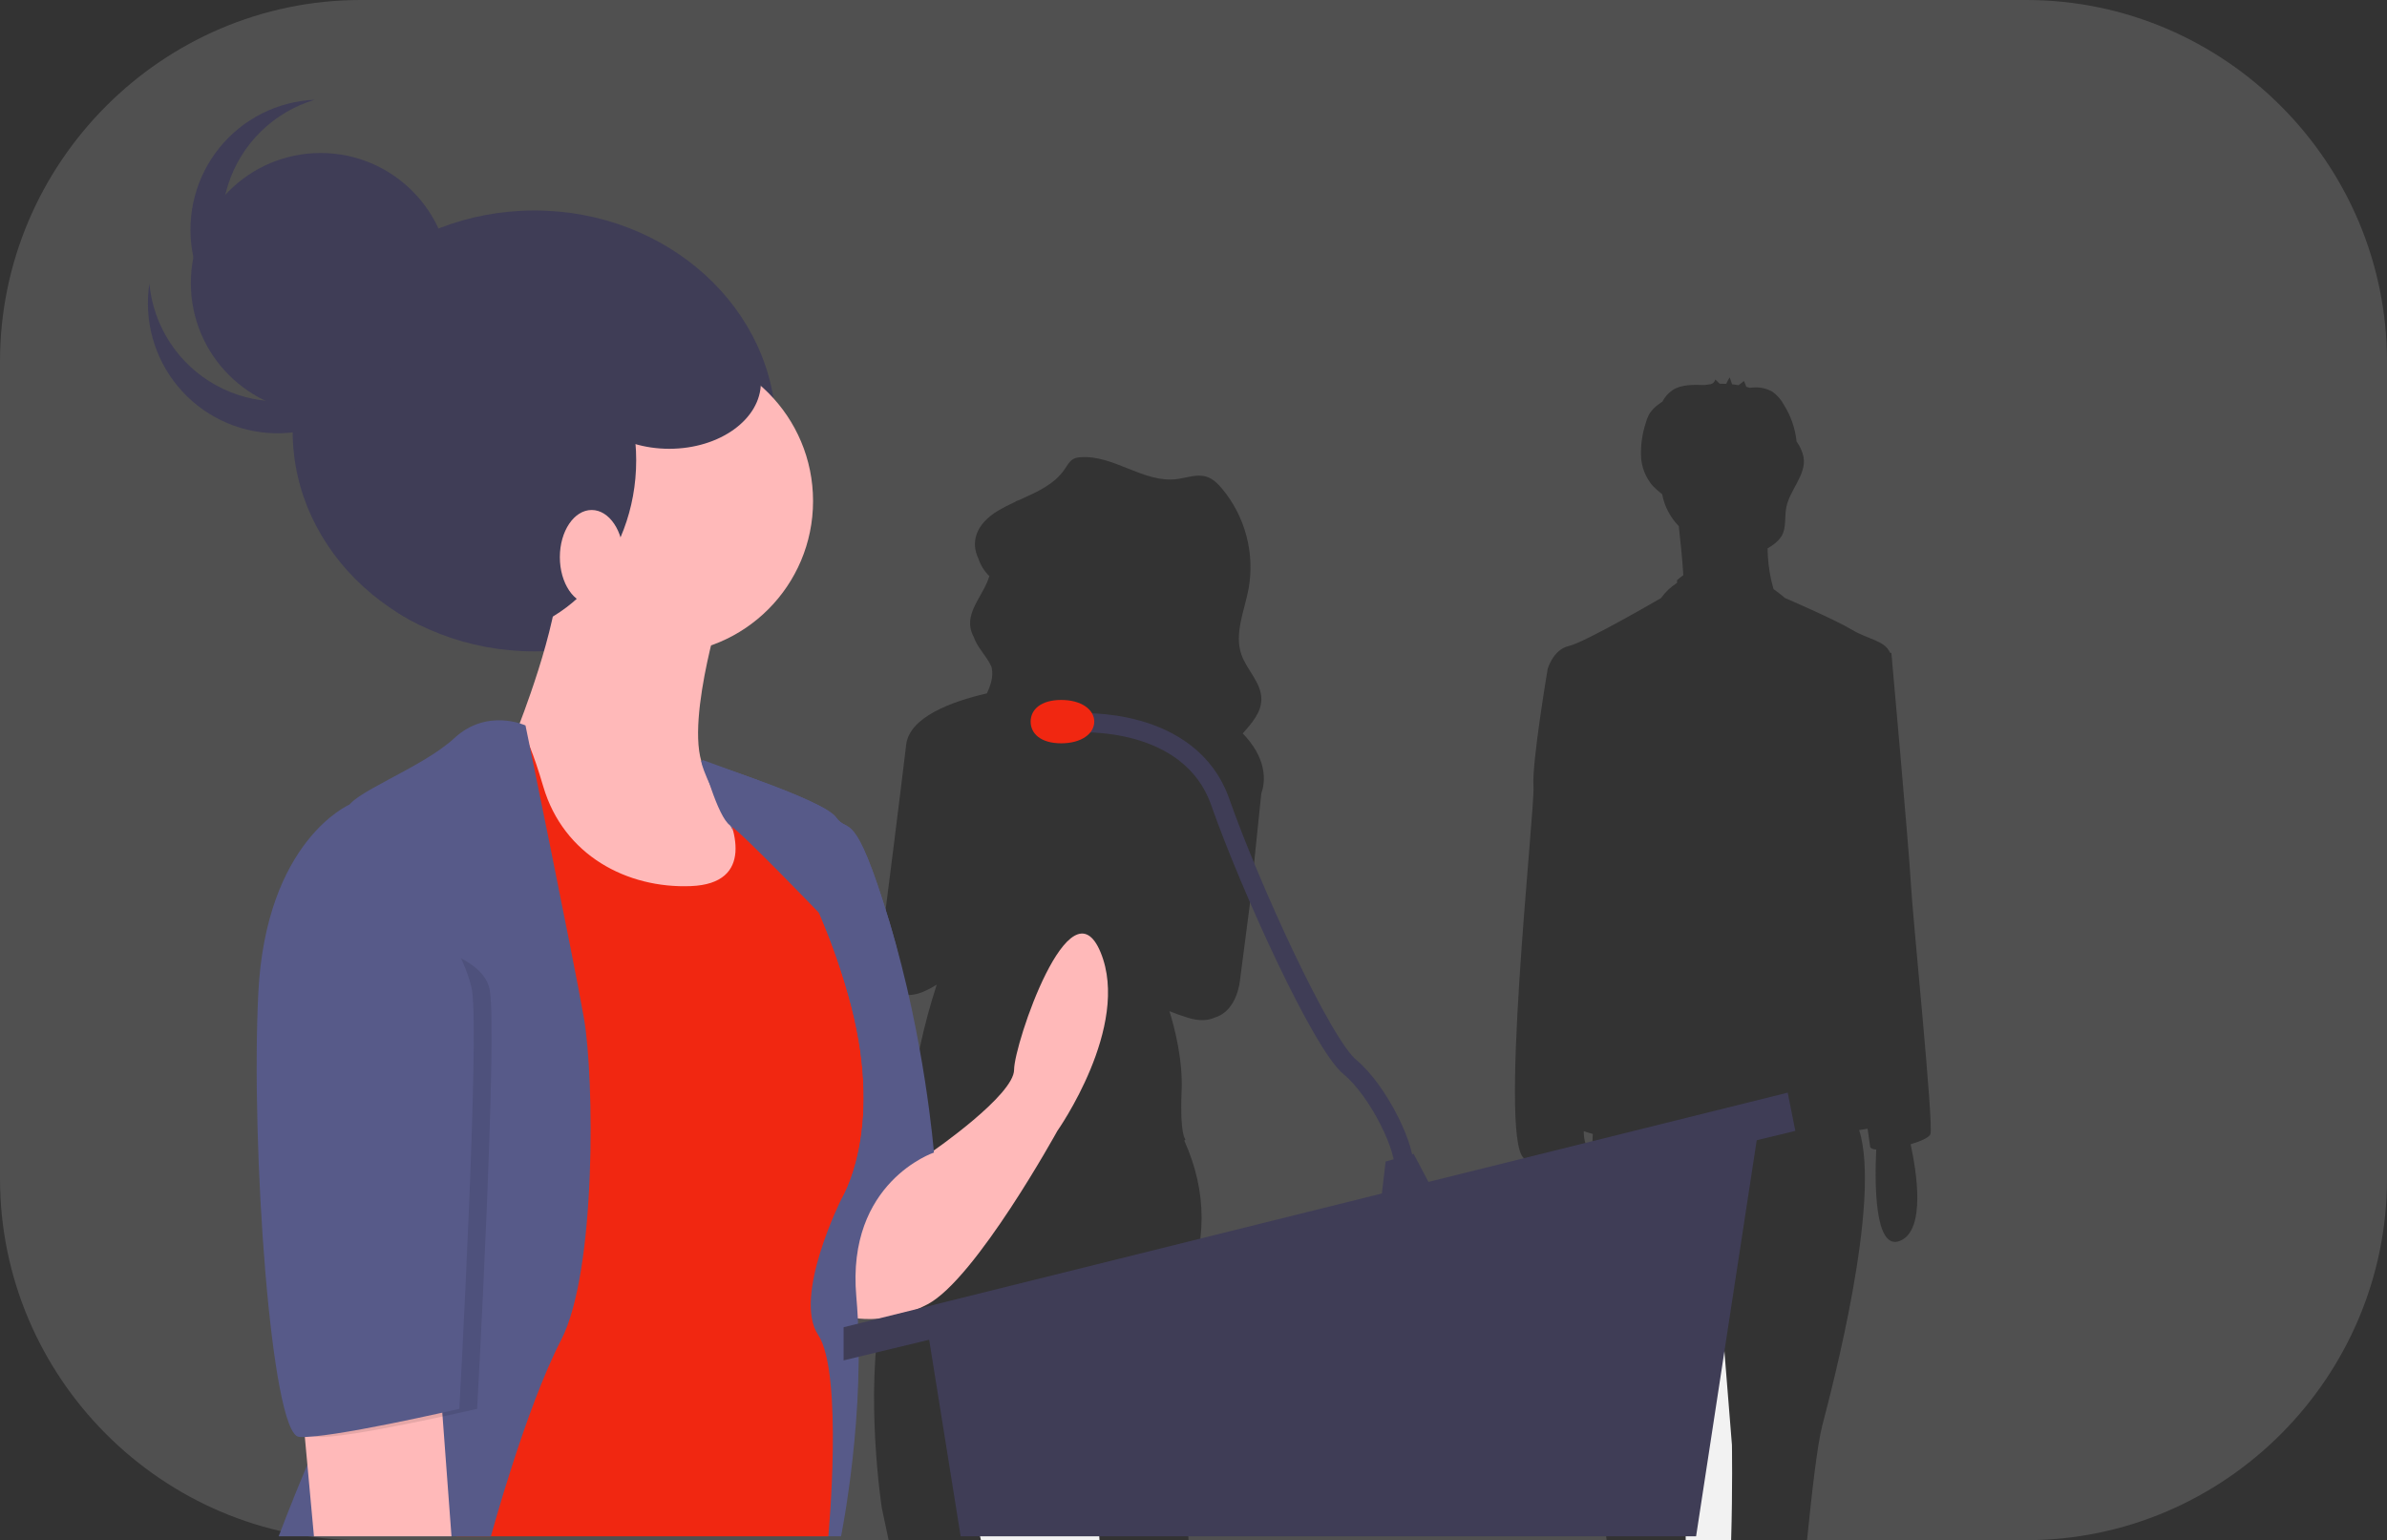 <svg width="623" height="402" viewBox="0 0 623 402" fill="none" xmlns="http://www.w3.org/2000/svg">
<rect x="0" y="0" width="623" height="402" fill="#333333" stroke="none"/>
<g clip-path="url(#clip0_263_309)">
<path d="M452.03 377.145L448.793 336.828L439.544 379.462C439.544 379.462 439.666 390.218 439.973 402H451.822C452.221 388.532 452.03 377.145 452.03 377.145Z" fill="#F2F2F2"/>
<path d="M285.59 391.483C284.679 387.713 284.036 383.883 283.666 380.022L282.371 366.075C281.827 362.256 281.267 358.89 280.705 355.92C276.582 334.74 272.326 333.974 272.326 333.974C272.143 334.114 271.965 334.269 271.782 334.43C271.282 334.886 270.816 335.378 270.388 335.903C263.609 344.537 259.011 366.931 256.595 381.786C255.26 389.992 254.596 395.897 254.596 395.897C254.596 395.897 255.2 398.412 256.024 402H286.958C286.84 398.458 286.382 394.937 285.59 391.483Z" fill="#F2F2F2"/>
<path d="M528.833 0H94.167C42.375 0 0 42.463 0 94.363V307.637C0 359.537 42.375 402 94.167 402H231.932L230.155 393.613C230.155 393.613 225.582 364.044 230.155 340.99C231.631 333.757 232.644 326.437 233.188 319.074C233.76 310.762 235.116 302.523 237.237 294.466C237.358 294.001 237.494 293.54 237.62 293.077C236.505 292.773 235.993 292.53 236.252 292.377C236.966 291.954 237.359 290.659 237.555 289.016C238.773 278.137 241.096 267.411 244.487 257.005C239.867 259.912 236.799 260.221 234.79 259.094C227.733 257.163 230.663 241.257 230.663 241.257C230.663 241.257 235.049 206.854 236.506 194.398C237.343 187.238 248.075 183.18 257.576 180.977C258.577 178.826 259.298 176.658 258.84 174.383C258.809 174.23 258.765 174.082 258.724 173.932C257.516 171.244 255.061 169.032 254.139 166.247C253.731 165.498 253.443 164.689 253.287 163.85C252.471 159.076 256.925 154.953 258.209 150.362C256.899 149.094 255.921 147.522 255.361 145.785C253.404 141.763 254.358 136.935 260.643 133.207C261.898 132.463 263.227 131.806 264.577 131.176C265.072 130.856 265.61 130.609 266.175 130.442C270.672 128.404 275.191 126.432 277.882 122.463C278.575 121.441 279.183 120.256 280.305 119.719C280.833 119.492 281.398 119.365 281.972 119.344C290.637 118.678 298.482 126.124 307.105 125.056C309.718 124.733 312.384 123.633 314.892 124.425C316.54 124.945 317.825 126.214 318.933 127.525C321.946 131.13 324.129 135.357 325.324 139.905C326.519 144.453 326.698 149.209 325.847 153.834C324.754 159.527 322.095 165.394 324.011 170.871C325.419 174.895 329.188 178.161 329.214 182.418C329.236 185.921 326.755 188.716 324.358 191.442C324.669 191.761 324.973 192.09 325.269 192.426C331.128 199.115 330.021 204.824 329.194 207.11L329.195 207.111L326.182 236.246L323.641 255.791C323.641 255.791 323.013 263.813 317.096 265.572C315.372 266.371 313.115 266.581 310.147 265.676C308.221 265.089 306.598 264.502 305.22 263.931C306.522 268.097 308.763 276.603 308.399 284.859C307.891 296.386 309.415 297.388 309.415 297.388C309.319 297.507 309.211 297.614 309.092 297.708C315.127 311.07 315.182 324.78 308.907 338.484C301.794 354.02 309.415 390.105 309.415 390.105C309.415 390.105 309.957 395.733 310.201 402H419.318C417.583 385.412 415.498 368.806 414.571 366.95C413.045 363.89 414.983 313.475 415.707 295.964C415.385 295.882 415.071 295.799 414.775 295.714C414.259 295.566 413.795 295.411 413.367 295.253C413.345 296.145 413.439 297.035 413.647 297.902C414.289 299.403 412.749 300.507 410.131 301.26C411.654 308.705 413.534 322.559 407.172 325.243C400.628 328.004 400.497 311.232 400.857 302.489C400.031 302.52 399.204 302.536 398.386 302.536C390.524 302.536 400.698 211.243 400.236 205.219C399.773 199.195 403.935 174.634 403.935 174.634C403.935 174.634 405.323 169.536 409.485 168.609C413.647 167.683 433.532 156.097 433.532 156.097C434.65 154.523 436.064 153.182 437.694 152.149V151.463C438.212 150.979 438.764 150.532 439.344 150.125C439.102 146.076 438.555 140.852 438.157 137.322C435.921 135.04 434.412 132.145 433.818 129.003C432.966 128.336 432.157 127.616 431.396 126.847C429.487 124.653 428.391 121.866 428.295 118.956C428.21 116.066 428.627 113.184 429.528 110.437C429.763 109.525 430.124 108.649 430.599 107.836C431.253 106.893 432.074 106.078 433.02 105.431C433.301 105.222 433.591 105.026 433.88 104.83C434.493 103.636 435.392 102.613 436.497 101.853C438.857 100.301 441.895 100.427 444.717 100.498C444.759 100.499 444.802 100.499 444.845 100.499C445.368 100.415 445.894 100.345 446.421 100.29C446.729 100.228 447.013 100.078 447.238 99.858C447.462 99.637 447.618 99.356 447.685 99.048C448.068 99.416 448.45 99.784 448.832 100.152C449.405 100.143 449.978 100.153 450.551 100.181C450.804 99.6 451.102 99.039 451.442 98.503C451.651 99.102 451.86 99.701 452.07 100.299C452.645 100.361 453.218 100.438 453.788 100.537C454.238 100.179 454.687 99.821 455.137 99.463C455.237 99.384 455.595 100.557 455.775 100.959C456.084 101.039 456.393 101.123 456.699 101.218C457.176 101.197 457.707 101.107 458.002 101.112C459.629 101.057 461.239 101.459 462.649 102.273C463.881 103.171 464.892 104.34 465.603 105.689C467.42 108.57 468.548 111.832 468.9 115.221C469.783 116.447 470.406 117.841 470.73 119.317C471.493 123.969 467.081 127.857 466.207 132.489C465.741 134.961 466.273 137.697 465.017 139.875C464.467 140.752 463.747 141.509 462.898 142.101C462.397 142.475 461.874 142.82 461.333 143.134C461.362 145.936 461.683 148.728 462.29 151.463L462.885 153.749C463.81 154.418 464.808 155.191 465.903 156.097C465.903 156.097 478.852 161.658 483.476 164.439C487.542 166.883 491.962 167.181 493.286 170.366L493.65 170.463C493.65 170.463 498.275 221.902 498.737 230.707C499.2 239.512 504.749 293.731 503.824 296.048C503.482 296.905 501.301 297.89 498.668 298.672C500.205 305.71 502.685 321.016 495.962 323.853C489.147 326.728 489.288 308.416 489.694 300.055C488.785 299.972 488.189 299.734 488.101 299.292C488.026 298.915 487.785 297.214 487.436 294.619C486.86 294.709 486.263 294.802 485.627 294.899C485.499 294.918 485.364 294.938 485.235 294.958C491.098 313.439 478.112 362.453 475.615 372.048C474.31 377.061 472.902 389.456 471.633 402H528.833C580.625 402 623 359.537 623 307.637V94.363C623 42.463 580.625 0 528.833 0Z" fill="#505050"/>
<path d="M139.477 170.018C174.325 170.018 202.574 144.257 202.574 112.48C202.574 80.703 174.325 54.942 139.477 54.942C104.63 54.942 76.38 80.703 76.38 112.48C76.38 144.257 104.63 170.018 139.477 170.018Z" fill="#3F3D56"/>
<path d="M243.422 300.502C243.422 300.502 264.676 285.859 264.676 279.204C264.676 272.548 279.287 229.286 287.258 248.588C295.228 267.889 275.967 295.177 275.967 295.177C275.967 295.177 254.713 333.78 242.093 340.435C229.474 347.091 218.847 343.098 218.847 343.098V325.127L230.989 307.119C232.364 305.081 234.216 303.412 236.383 302.259C238.551 301.105 240.967 300.502 243.422 300.502Z" fill="#FFB9B9"/>
<path d="M183.01 198.562C183.01 198.562 214.862 208.654 218.183 213.313C221.504 217.972 222.832 209.985 232.131 240.601C241.429 271.217 243.754 300.834 243.754 300.834C243.754 300.834 220.839 308.488 223.496 338.439C226.153 368.389 219.511 401.002 219.511 401.002H211.219L192.944 344.429L214.862 258.571C214.862 258.571 183.703 205.774 183.01 198.562Z" fill="#575A89"/>
<path d="M172.355 170.717C194.364 170.717 212.205 152.838 212.205 130.783C212.205 108.728 194.364 90.849 172.355 90.849C150.346 90.849 132.504 108.728 132.504 130.783C132.504 152.838 150.346 170.717 172.355 170.717Z" fill="#FFB9B9"/>
<path d="M187.631 160.733C187.631 160.733 176.34 198.005 186.302 203.329C196.265 208.654 207.556 232.614 207.556 232.614L190.287 251.916H150.437L132.504 231.949L125.198 198.005L135.16 190.018C135.16 190.018 145.787 163.396 145.787 149.419C145.787 135.442 187.631 160.733 187.631 160.733Z" fill="#FFB9B9"/>
<path d="M190.951 201.998C190.951 201.998 182.981 200.002 187.63 207.988C192.28 215.975 196.929 230.618 180.324 231.283C163.72 231.949 147.116 223.296 141.802 205.326C136.489 187.356 134.496 188.687 132.504 189.353C130.511 190.018 109.257 211.982 109.257 211.982L116.563 253.247L119.22 401.002H216.19C216.19 401.002 220.175 358.406 213.533 348.422C206.892 338.439 219.511 313.147 219.511 313.147C219.511 313.147 230.802 295.843 222.168 262.565C213.533 229.286 194.272 201.998 190.951 201.998Z" fill="#F12711"/>
<path d="M137.153 189.353C137.153 189.353 127.19 184.694 118.556 192.681C109.922 200.667 90.66 207.323 90.66 211.316C90.66 215.31 107.265 329.121 95.974 349.088C84.683 369.055 72.728 401.002 72.728 401.002H128.129C128.129 401.002 137.153 367.724 146.451 349.753C155.75 331.783 155.086 281.2 152.429 265.893C149.772 250.585 137.153 189.353 137.153 189.353Z" fill="#575A89"/>
<path d="M78.705 365.727L81.94 401.002H117.837L114.571 357.074L78.705 365.727Z" fill="#FFB9B9"/>
<path d="M242.093 347.091L250.728 401.002H442.675L459.28 292.515L242.093 347.091Z" fill="#3F3D56"/>
<path d="M466.586 285.194L468.578 295.177L220.175 355.078V346.425L466.586 285.194Z" fill="#3F3D56"/>
<path d="M361.646 303.164L360.317 314.478L374.929 312.482L368.952 301.167L361.646 303.164Z" fill="#3F3D56"/>
<path d="M281.28 188.687C281.28 188.687 310.504 186.69 318.474 209.319C326.444 231.949 345.041 272.548 352.347 278.538C359.653 284.528 367.623 300.502 366.295 305.826" stroke="#3F3D56" stroke-width="5" stroke-miterlimit="10"/>
<path d="M285.597 188.354C285.597 191.479 282.282 194.012 276.963 194.012C271.644 194.012 268.993 191.479 268.993 188.354C268.993 185.23 271.644 182.697 276.963 182.697C282.282 182.697 285.597 185.23 285.597 188.354Z" fill="#F12711"/>
<path d="M236.448 292.182C236.448 292.182 241.429 271.217 232.13 240.601C222.832 209.985 221.504 217.972 218.183 213.313C214.862 208.654 183.01 198.562 183.01 198.562C183.238 200.931 186.755 208.223 191.376 216.947C190.544 213.802 189.284 210.788 187.63 207.988C182.981 200.002 190.951 201.998 190.951 201.998C194.272 201.998 213.533 229.286 222.168 262.565C230.802 295.843 219.511 313.147 219.511 313.147L236.448 292.182Z" fill="#575A89"/>
<path d="M183.313 198.338C183.313 198.338 187.246 213.285 190.593 215.462C193.94 217.639 213.793 238.307 213.793 238.307L211.209 221.632L200.582 205.659L197.756 203.604L183.313 198.338Z" fill="#575A89"/>
<path opacity="0.1" d="M94.977 244.262L95.903 209.985C95.903 209.985 74.056 219.303 72.063 259.237C70.071 299.171 75.384 374.379 82.69 375.045C89.996 375.71 124.533 367.724 124.533 367.724C124.533 367.724 129.847 271.217 127.854 258.571C125.862 245.926 94.977 244.262 94.977 244.262Z" fill="black"/>
<path d="M96.638 209.985H91.255C91.255 209.985 69.407 219.303 67.414 259.237C65.422 299.171 70.735 374.379 78.041 375.045C85.347 375.71 119.884 367.724 119.884 367.724C119.884 367.724 125.198 271.217 123.205 258.571C121.213 245.926 96.638 209.985 96.638 209.985Z" fill="#575A89"/>
<path d="M124.866 166.391C147.608 166.391 166.045 145.681 166.045 120.134C166.045 94.587 147.608 73.877 124.866 73.877C102.123 73.877 83.686 94.587 83.686 120.134C83.686 145.681 102.123 166.391 124.866 166.391Z" fill="#3F3D56"/>
<path d="M154.422 157.738C159.007 157.738 162.724 152.226 162.724 145.425C162.724 138.625 159.007 133.113 154.422 133.113C149.837 133.113 146.12 138.625 146.12 145.425C146.12 152.226 149.837 157.738 154.422 157.738Z" fill="#FFB9B9"/>
<path d="M83.687 107.821C102.394 107.821 117.56 92.624 117.56 73.877C117.56 55.131 102.394 39.934 83.687 39.934C64.979 39.934 49.813 55.131 49.813 73.877C49.813 92.624 64.979 107.821 83.687 107.821Z" fill="#3F3D56"/>
<path d="M88.065 101.07C83.144 103.579 77.686 104.845 72.165 104.757C66.644 104.669 61.229 103.229 56.391 100.564C51.552 97.899 47.437 94.09 44.404 89.467C41.37 84.844 39.511 79.548 38.987 74.04C38.264 78.794 38.557 83.648 39.847 88.281C41.138 92.913 43.396 97.217 46.472 100.909C49.548 104.6 53.372 107.595 57.69 109.693C62.008 111.792 66.722 112.947 71.52 113.082C76.317 113.217 81.088 112.328 85.517 110.476C89.946 108.623 93.931 105.848 97.209 102.335C100.487 98.822 102.982 94.651 104.53 90.099C106.078 85.547 106.642 80.717 106.186 75.929C105.38 81.262 103.315 86.326 100.163 90.699C97.012 95.071 92.864 98.627 88.065 101.07Z" fill="#3F3D56"/>
<path d="M65.103 79.488C61.702 75.13 59.415 70.004 58.442 64.558C57.469 59.112 57.84 53.51 59.522 48.24C61.203 42.97 64.145 38.192 68.091 34.322C72.037 30.452 76.867 27.608 82.161 26.036C77.365 26.236 72.668 27.456 68.379 29.614C64.09 31.772 60.307 34.818 57.282 38.552C54.256 42.285 52.057 46.62 50.831 51.27C49.604 55.919 49.377 60.777 50.165 65.521C50.953 70.265 52.739 74.787 55.403 78.787C58.067 82.787 61.549 86.174 65.619 88.724C69.688 91.274 74.252 92.928 79.007 93.576C83.763 94.225 88.601 93.853 93.203 92.486C87.825 92.716 82.469 91.657 77.582 89.397C72.695 87.136 68.417 83.739 65.103 79.488Z" fill="#3F3D56"/>
<path d="M174.679 117.139C187.884 117.139 198.589 109.392 198.589 99.834C198.589 90.277 187.884 82.53 174.679 82.53C161.474 82.53 150.769 90.277 150.769 99.834C150.769 109.392 161.474 117.139 174.679 117.139Z" fill="#3F3D56"/>
</g>
<defs>
<clipPath id="clip0_263_309">
<rect width="623" height="402" fill="white"/>
</clipPath>
</defs>
</svg>
